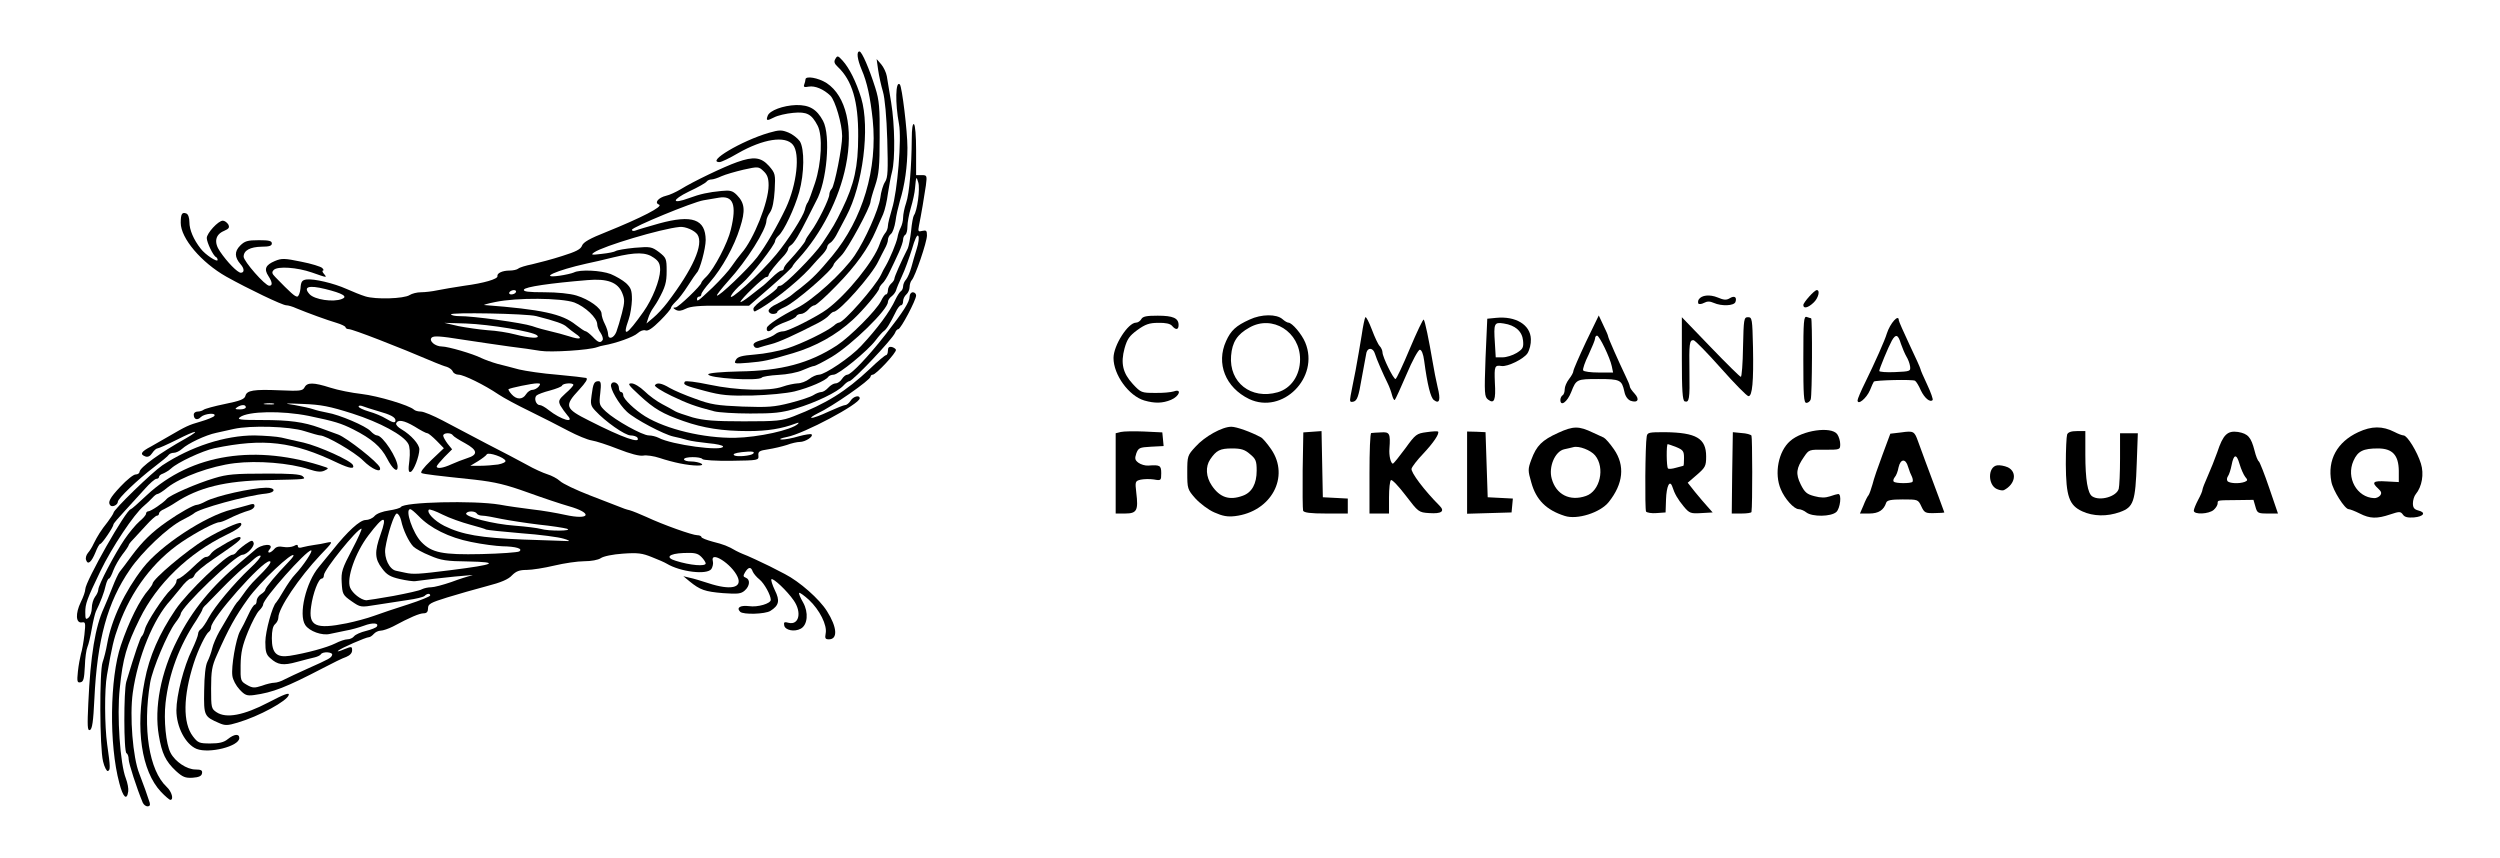 <svg width="510" height="175" viewBox="0 0 510 175" fill="none" xmlns="http://www.w3.org/2000/svg">
<path d="M29.123 163.746C27.884 160.781 26.247 155.692 26.247 154.896C26.247 154.365 26.07 153.79 25.804 153.657C25.229 153.303 25.229 140.956 25.76 139.098C27.53 133.212 28.637 129.937 28.946 129.76C29.123 129.627 29.389 129.008 29.566 128.344C29.92 126.928 33.372 121.662 34.876 120.246C35.496 119.671 35.983 118.962 35.983 118.608C35.983 118.299 36.16 118.033 36.425 118.033C36.646 118.033 37.664 117.281 38.638 116.396C41.204 113.962 41.647 113.608 42.134 113.608C42.399 113.608 42.753 113.342 42.93 113.077C43.107 112.767 43.682 112.28 44.169 111.971C47.577 109.891 48.816 109.315 49.037 109.625C49.303 110.023 48.595 110.599 43.55 114.05C41.558 115.378 39.833 116.838 39.7 117.281C39.567 117.679 39.213 118.033 38.903 118.033C38.593 118.033 37.664 118.874 36.868 119.936C36.027 120.954 35.097 122.104 34.788 122.458C31.292 126.22 28.105 134.053 27.088 141.31C26.424 146.09 27.088 154.498 28.415 157.817C29.256 159.985 30.141 162.463 30.539 163.746C30.672 164.233 30.539 164.499 30.097 164.499C29.743 164.499 29.3 164.145 29.123 163.746Z" fill="black"/>
<path d="M32.841 161.535C28.858 157.287 27.575 148.702 29.522 138.834C30.452 133.922 32.487 129.275 35.806 124.363C38.196 120.823 46.161 113.167 47.445 113.167C47.666 113.167 48.064 112.901 48.241 112.636C48.418 112.326 49.259 111.618 50.056 111.043C51.295 110.202 51.516 110.113 51.737 110.733C52.003 111.397 50.41 113.123 49.48 113.167C48.02 113.211 36.957 123.832 36.868 125.248C36.868 125.469 36.382 126.266 35.762 127.062C34.169 129.186 31.115 136.4 30.629 139.276C29.08 148.658 30.407 157.154 33.992 160.517C35.054 161.491 35.496 163.173 34.744 163.173C34.567 163.173 33.682 162.42 32.841 161.535Z" fill="black"/>
<path d="M24.345 159.765C22.221 151.888 22.398 138.346 24.654 131.664C26.292 126.796 28.504 122.327 30.363 120.247C30.761 119.76 31.115 119.229 31.115 119.096C31.115 118.167 38.063 112.326 41.957 109.936C44.967 108.166 48.816 106.396 49.126 106.705C49.569 107.148 48.684 107.9 46.206 109.095C38.461 112.857 32 119.096 28.504 126.221C25.805 131.708 25.053 134.275 24.433 140.426C23.814 145.958 24.522 155.915 25.672 158.791C26.026 159.72 26.247 160.915 26.159 161.446C25.893 163.393 25.097 162.685 24.345 159.765Z" fill="black"/>
<path d="M35.896 157.286C33.772 155.295 33.02 153.701 32.4 150.029C31.427 144.408 32.799 137.151 36.162 130.557C39.171 124.495 43.242 119.538 49.039 114.715C50.5 113.476 51.783 112.414 51.916 112.281C53.288 110.909 56.12 110.732 54.969 112.104C54.66 112.458 54.66 112.723 54.925 112.723C55.146 112.723 55.589 112.414 55.943 112.015C56.341 111.529 56.916 111.396 57.801 111.573C58.51 111.706 59.439 111.617 59.926 111.396C60.545 111.042 60.767 111.086 60.767 111.44C60.767 111.75 61.12 111.838 61.784 111.617C62.315 111.484 63.377 111.263 64.085 111.174C64.838 111.086 66.033 110.865 66.741 110.688C67.98 110.422 67.935 110.555 65.369 113.21C60.988 117.857 56.784 124.096 56.784 125.999C56.784 126.442 56.474 127.017 56.12 127.327C55.677 127.681 55.456 128.654 55.456 130.203C55.456 133.257 56.43 134.186 59.085 133.788C62.448 133.257 66.696 132.106 68.378 131.265C69.307 130.779 70.414 130.424 70.856 130.424C71.343 130.424 71.962 130.159 72.228 129.805C72.493 129.451 73.6 128.964 74.706 128.699C75.768 128.433 76.742 128.035 76.874 127.814C77.361 127.061 75.99 126.973 74.264 127.637C73.29 127.991 71.608 128.477 70.502 128.654C69.396 128.876 67.98 129.185 67.316 129.318C65.723 129.716 63.112 128.787 62.271 127.504C60.855 125.38 62.404 118.786 65.059 115.644C65.723 114.803 67.006 113.299 67.847 112.237C70.9 108.387 73.423 106.085 74.573 106.085C75.193 106.085 76.034 105.731 76.432 105.245C76.874 104.758 78.069 104.315 79.353 104.138C80.547 103.961 81.654 103.651 81.787 103.43C82.406 102.412 96.567 102.058 101.922 102.943C103.515 103.253 106.48 103.651 108.56 103.917C110.639 104.138 113.649 104.669 115.242 105.023C120.419 106.174 121.039 104.669 115.994 103.253C114.445 102.811 110.728 101.572 107.675 100.465C103.249 98.872 101.081 98.341 96.833 97.854C88.867 97.014 86.699 96.748 86.035 96.527C85.637 96.394 86.3 95.509 87.982 93.872L90.549 91.438L89.088 89.933C88.248 89.092 87.407 88.384 87.185 88.384C86.92 88.384 85.769 87.765 84.575 87.012C82.406 85.729 81.123 85.508 80.813 86.393C80.725 86.658 81.211 87.189 81.919 87.588C83.867 88.738 85.548 90.641 85.548 91.659C85.548 93.075 84.397 96.084 83.778 96.261C83.335 96.438 83.247 95.863 83.512 93.96C83.689 92.411 83.601 91.084 83.291 90.553C82.362 88.782 77.538 86.172 71.874 84.357C67.272 82.897 65.501 82.543 61.873 82.41C57.89 82.233 57.713 82.277 60.103 82.631C61.563 82.897 63.245 83.251 63.864 83.472C64.484 83.693 65.767 84.003 66.741 84.18C69.219 84.579 74.662 86.924 75.591 87.942C76.034 88.428 76.609 88.827 76.919 88.827C78.069 88.827 81.123 93.518 81.123 95.243C81.123 96.527 80.061 95.686 78.954 93.518C77.715 91.128 75.812 89.491 72.051 87.588C69.573 86.349 68.29 85.95 62.979 84.844C57.492 83.738 50.588 83.871 48.951 85.109C48.287 85.596 48.951 85.685 53.465 85.685C59.041 85.685 61.961 86.083 65.236 87.278C66.298 87.676 67.98 88.296 68.998 88.65C70.768 89.314 77.14 94.314 77.494 95.376C77.892 96.571 75.901 95.775 74.042 93.916C72.361 92.234 66.519 88.827 65.28 88.827C65.059 88.827 63.599 88.428 62.094 87.942C59.085 86.968 51.075 86.747 47.712 87.499C46.738 87.721 45.145 88.075 44.127 88.296C41.959 88.738 38.33 90.464 37.135 91.57C36.649 92.013 35.896 92.367 35.498 92.367C35.056 92.367 34.613 92.544 34.436 92.765C34.303 93.031 32.931 94.137 31.427 95.288C28.064 97.854 24.037 101.704 24.037 102.368C24.037 102.988 22.93 103.519 22.532 103.12C21.912 102.501 22.399 101.572 24.568 99.27C25.851 97.899 27.223 96.792 27.665 96.792C28.108 96.792 28.462 96.527 28.462 96.261C28.506 95.376 32.666 92.367 37.888 89.446C41.207 87.543 39.968 87.721 36.073 89.712C34.126 90.685 32.312 91.482 32.091 91.482C31.869 91.482 31.383 91.924 31.029 92.456C30.63 93.075 30.143 93.296 29.657 93.119C28.462 92.677 28.772 92.146 30.807 91.084C31.825 90.508 33.462 89.579 34.436 89.004C37.932 86.968 38.463 86.703 40.941 85.995C42.313 85.596 43.596 85.065 43.729 84.844C44.172 84.136 41.738 84.357 40.985 85.065C40.277 85.818 39.525 85.596 39.525 84.579C39.525 84.225 39.879 83.959 40.322 83.959C40.764 83.959 41.295 83.782 41.517 83.605C41.782 83.384 43.729 82.853 45.898 82.41C48.951 81.791 49.88 81.437 50.057 80.773C50.323 79.622 51.783 79.401 57.049 79.622C61.209 79.799 61.74 79.755 62.138 79.003C62.669 77.985 63.953 77.985 67.404 79.091C68.909 79.578 71.785 80.153 73.777 80.374C77.14 80.773 83.468 82.676 84.442 83.561C84.663 83.782 85.283 83.959 85.858 83.959C86.433 83.959 88.424 84.8 90.283 85.773C92.186 86.791 96.213 88.915 99.266 90.508C102.32 92.057 105.993 94.004 107.453 94.801C108.914 95.642 110.816 96.483 111.657 96.748C112.542 97.014 113.693 97.633 114.224 98.12C114.755 98.651 117.543 99.978 120.419 101.085C123.252 102.191 125.995 103.253 126.482 103.43C126.969 103.651 127.854 103.961 128.473 104.094C129.093 104.271 130.597 104.891 131.881 105.466C135.288 107.059 141.262 109.183 142.236 109.183C142.679 109.183 143.077 109.36 143.077 109.537C143.077 109.758 144.139 110.157 145.422 110.511C147.546 111.042 148.52 111.396 150.157 112.369C150.511 112.546 151.131 112.856 151.485 112.989C152.281 113.254 155.777 114.892 157.016 115.511C157.503 115.777 158.919 116.485 160.114 117.104C163.123 118.653 167.15 122.193 168.699 124.672C170.779 127.946 170.956 130.424 169.097 130.424C168.345 130.424 168.257 130.203 168.434 129.23C168.788 127.548 167.195 124.406 165.026 122.37C164.053 121.485 163.123 120.822 163.035 120.954C162.902 121.043 163.256 121.928 163.831 122.901C164.982 124.937 164.761 127.504 163.345 128.256C162.061 128.964 160.158 128.566 159.981 127.592C159.849 126.929 159.981 126.796 160.911 127.061C162.991 127.548 163.61 124.937 161.929 122.503C160.557 120.512 157.725 117.857 157.37 118.166C157.238 118.299 157.547 119.317 158.079 120.423C159.141 122.547 158.919 123.521 157.149 124.627C156.087 125.291 151.618 125.424 150.998 124.804C150.157 123.964 150.998 123.433 152.812 123.654C154.583 123.919 157.238 123.123 157.238 122.37C157.238 121.397 155.91 119.007 154.937 118.211C154.361 117.768 153.742 117.016 153.565 116.618C153.211 115.6 152.724 115.6 152.016 116.706C151.573 117.458 151.573 117.635 152.149 117.857C153.078 118.211 152.989 119.538 151.927 120.468C151.175 121.131 150.556 121.22 147.502 120.999C143.785 120.689 142.811 120.335 140.687 118.609L139.404 117.547L140.687 117.857C141.395 117.989 143.121 118.52 144.493 118.963C149.051 120.468 151.485 119.937 150.467 117.68C149.272 115.024 144.803 112.192 145.422 114.493C145.555 114.936 145.378 115.688 145.112 116.087C144.183 117.326 138.784 116.662 135.996 114.98C135.642 114.759 134.27 114.139 132.987 113.653C131.04 112.856 130.111 112.723 127.057 112.945C125.066 113.077 123.075 113.476 122.543 113.874C122.012 114.228 120.596 114.493 119.18 114.493C117.853 114.493 115.109 114.892 113.073 115.379C111.038 115.865 108.515 116.264 107.453 116.264C105.949 116.264 105.285 116.529 104.444 117.37C103.736 118.166 102.231 118.83 99.266 119.583C96.965 120.202 93.337 121.22 91.212 121.884C87.805 122.946 87.318 123.211 87.318 124.096C87.318 124.804 87.053 125.114 86.433 125.114C85.592 125.114 83.689 125.911 80.149 127.814C79.264 128.256 78.114 128.654 77.671 128.654C77.184 128.654 76.565 128.964 76.255 129.318C75.945 129.672 75.503 129.982 75.281 129.982C74.662 129.982 69.484 132.239 68.953 132.77C68.732 132.991 69.263 132.858 70.192 132.46C71.741 131.841 71.83 131.841 71.83 132.681C71.83 133.212 71.387 133.699 70.635 134.009C69.927 134.23 67.803 135.292 65.856 136.31C58.377 140.204 55.677 141.266 51.783 141.797C50.367 141.974 49.969 141.842 48.862 140.647C48.154 139.895 47.491 138.656 47.402 137.859C47.137 136.045 48.11 130.38 48.951 128.787C49.349 128.123 50.102 126.619 50.633 125.468C51.164 124.273 51.783 123.344 52.004 123.344C52.181 123.344 52.358 122.99 52.358 122.547C52.358 122.149 52.757 121.53 53.243 121.22C53.73 120.91 54.129 120.512 54.129 120.291C54.129 119.892 56.385 117.193 58.908 114.582C59.439 114.051 59.881 113.476 59.881 113.343C59.881 112.281 52.934 118.83 50.588 122.149C48.022 125.734 46.65 128.168 44.216 133.699C43.242 135.868 43.065 136.93 43.065 140.426C43.065 144.364 43.11 144.585 44.172 145.293C46.163 146.621 49.748 145.913 54.748 143.302C57.978 141.62 59.041 141.222 58.908 141.753C58.687 142.948 52.845 146.134 48.464 147.418C46.428 148.037 45.898 148.037 44.703 147.506C41.649 146.179 41.561 146.046 41.649 140.912C41.694 137.815 41.915 135.779 42.313 134.983C42.667 134.274 43.11 133.08 43.287 132.283C43.464 131.487 44.127 129.938 44.747 128.831C45.411 127.725 46.428 125.955 47.004 124.981C47.579 123.964 48.199 123.034 48.331 122.901C48.508 122.769 49.128 121.972 49.703 121.131C50.279 120.291 51.341 118.963 52.093 118.255C54.704 115.688 55.633 114.493 54.969 114.493C53.42 114.493 43.065 126.22 43.065 127.946C43.065 128.3 42.844 128.743 42.623 128.876C42.003 129.274 40.454 132.416 39.525 135.292C37.357 142.063 37.268 147.462 39.348 150.206C40.366 151.533 40.631 151.666 42.888 151.666C44.703 151.666 45.676 151.445 46.473 150.781C47.8 149.719 48.818 149.63 48.818 150.56C48.818 152.241 42.667 153.79 40.1 152.772C37.843 151.843 35.985 148.303 35.985 144.895C35.985 141.886 37.489 135.956 39.171 132.549C39.835 131.133 40.41 129.672 40.41 129.318C40.41 128.964 40.676 128.522 40.985 128.345C41.251 128.168 42.003 127.106 42.578 125.999C43.862 123.654 47.668 119.096 50.987 115.954C52.358 114.715 53.332 113.52 53.155 113.387C53.022 113.21 52.491 113.476 51.96 113.918C51.473 114.361 50.367 115.334 49.438 116.042C48.553 116.795 46.694 118.565 45.322 119.981C43.95 121.397 42.49 122.901 42.092 123.3C41.649 123.654 41.295 124.141 41.295 124.318C41.295 124.495 40.72 125.468 40.056 126.53C36.56 131.752 34.436 137.505 33.772 143.391C33.374 146.887 33.861 151.799 34.79 153.569C35.719 155.383 38.109 156.976 39.879 156.976C41.03 156.976 41.34 157.153 41.207 157.773C41.118 158.304 40.587 158.569 39.304 158.658C37.799 158.746 37.268 158.525 35.896 157.286ZM55.987 139.275C56.474 139.275 57.403 138.965 58.023 138.611C58.687 138.257 60.811 137.284 62.758 136.399C67.316 134.363 67.537 134.23 67.758 133.611C67.935 132.991 65.811 132.858 65.457 133.478C65.325 133.699 64.749 133.965 64.218 134.097C63.643 134.23 62.05 134.629 60.59 135.027C57.757 135.823 56.651 135.646 55.146 134.274C54.306 133.566 54.129 132.903 54.129 130.956C54.129 128.831 55.589 123.521 56.341 122.901C56.474 122.769 57.182 121.707 57.89 120.468C58.598 119.273 59.616 117.768 60.235 117.149C61.828 115.467 63.953 112.281 63.466 112.281C62.448 112.281 53.686 122.149 53.686 123.3C53.686 123.565 53.332 124.096 52.889 124.539C52.403 124.981 51.385 126.929 50.588 128.876C49.438 131.708 49.128 133.08 49.084 135.691C49.039 138.877 49.084 138.965 50.367 139.718C51.518 140.381 51.916 140.381 53.42 139.895C54.35 139.541 55.5 139.275 55.987 139.275ZM70.723 127.15C72.449 126.796 74.927 126.132 76.255 125.645C77.583 125.158 80.725 124.096 83.247 123.3C85.725 122.503 87.761 121.662 87.761 121.485C87.761 120.999 87.141 121.043 86.61 121.574C86.389 121.795 84.796 122.193 83.114 122.415C81.388 122.68 78.556 123.123 76.786 123.388C73.556 123.919 73.556 123.919 71.697 122.636C69.927 121.397 69.838 121.176 69.706 118.83C69.573 116.618 69.794 115.998 71.83 112.104C73.069 109.758 73.91 107.856 73.733 107.856C72.847 107.856 66.077 116.264 66.077 117.326C66.077 117.724 65.9 118.034 65.634 118.034C64.971 118.034 63.82 121.043 63.466 123.742C62.891 127.725 64.351 128.433 70.723 127.15ZM80.238 121.574C83.026 121.043 85.681 120.468 86.079 120.202C86.522 119.981 87.362 119.804 87.938 119.804C88.557 119.804 90.372 119.317 92.053 118.742C93.691 118.122 95.549 117.547 96.169 117.414C97.983 117.06 89 117.945 84.663 118.565C84.309 118.609 82.893 118.432 81.565 118.122C79.618 117.68 78.866 117.237 77.937 115.954C76.432 114.007 76.388 112.546 77.627 109.05C79.087 104.979 78.335 105.023 75.149 109.227C72.493 112.723 70.635 117.989 71.431 119.892C71.918 121.043 73.6 122.37 74.706 122.459C74.972 122.459 77.45 122.061 80.238 121.574ZM91.965 116.308C101.081 115.157 102.054 114.67 95.505 114.538C91.124 114.493 89.929 114.316 87.716 113.343C86.256 112.768 84.751 111.927 84.309 111.484C83.38 110.511 82.229 108.121 81.831 106.174C81.654 105.422 81.256 104.758 80.946 104.758C80.415 104.758 79.043 109.006 78.6 111.883C78.335 113.874 79.441 116.175 80.813 116.441C81.344 116.573 82.185 116.75 82.672 116.839C84.309 117.193 85.283 117.149 91.965 116.308ZM143.962 114.936C143.962 114.715 143.564 114.095 143.077 113.608C142.325 112.856 141.705 112.723 139.448 112.812C136.395 112.945 135.642 113.741 137.855 114.405C140.776 115.334 143.962 115.6 143.962 114.936ZM105.904 112.502C106.789 111.927 105.241 111.484 102.497 111.44C101.258 111.396 98.381 111.042 96.08 110.555C91.611 109.67 87.716 107.723 85.371 105.245C84.619 104.492 83.911 103.873 83.689 103.873C82.539 103.873 84.221 108.785 85.946 110.555C88.07 112.768 90.283 113.21 98.204 113.033C102.143 112.945 105.595 112.679 105.904 112.502ZM114.976 109.891C114.003 109.581 110.108 109.05 106.347 108.785C102.585 108.475 99.355 108.121 99.178 108.033C99.001 107.9 97.496 107.457 95.859 107.015C94.222 106.572 91.699 105.687 90.283 104.979C88.911 104.271 87.628 103.829 87.495 103.961C86.964 104.537 88.557 106.218 90.637 107.28C94.31 109.095 98.027 109.714 106.789 110.068C111.303 110.201 115.375 110.378 115.861 110.378C116.348 110.422 115.95 110.157 114.976 109.891ZM115.64 107.856C115.02 107.679 112.454 107.28 109.887 107.015C107.32 106.705 103.913 106.174 102.32 105.864C100.683 105.51 98.957 105.2 98.47 105.2C97.939 105.2 97.408 105.023 97.275 104.758C96.921 104.227 95.416 104.183 95.107 104.714C94.664 105.377 100.594 106.926 105.019 107.236C107.32 107.413 109.71 107.723 110.33 107.9C111.923 108.387 117.1 108.342 115.64 107.856ZM92.097 94.712C92.983 94.314 94.443 93.739 95.284 93.473C97.585 92.765 97.452 91.836 94.885 90.42C93.646 89.756 92.54 89.048 92.407 88.827C92.053 88.207 90.416 88.251 90.416 88.871C90.416 89.137 90.814 89.845 91.301 90.508L92.23 91.659L90.637 93.252C89.796 94.137 89.088 94.978 89.088 95.155C89.088 95.686 90.372 95.509 92.097 94.712ZM101.612 94.757C102.541 94.58 103.205 94.27 103.116 94.004C102.895 93.296 99.665 92.19 99.311 92.677C99.178 92.942 98.337 93.562 97.496 94.093L95.948 95.022H97.939C99.045 95.022 100.683 94.889 101.612 94.757ZM80.68 85.773C80.68 85.109 79.662 84.579 77.14 83.871C75.812 83.472 74.352 83.03 73.954 82.853C73.511 82.676 73.157 82.72 73.157 82.941C73.157 83.162 74.087 83.605 75.281 83.959C76.432 84.269 77.981 84.933 78.689 85.375C80.149 86.26 80.68 86.349 80.68 85.773ZM50.146 83.074C50.146 82.499 49.261 82.499 48.376 83.074C47.845 83.428 47.977 83.516 48.951 83.516C49.615 83.516 50.146 83.339 50.146 83.074ZM55.81 82.322C55.368 82.233 54.571 82.233 54.04 82.322C53.465 82.41 53.819 82.499 54.792 82.499C55.766 82.543 56.208 82.454 55.81 82.322Z" fill="black"/>
<path d="M21.027 155.34C20.319 152.552 20.274 136.842 20.938 135.072C21.204 134.32 21.646 132.638 21.867 131.31C22.753 126.354 25.408 120.734 29.125 115.91C32.621 111.352 41.87 105.245 47.357 103.918C48.286 103.697 49.703 103.298 50.499 103.077C51.605 102.723 51.915 102.723 51.915 103.21C51.915 103.564 51.473 103.918 50.942 104.095C49.703 104.449 48.154 105.068 46.472 105.909C45.764 106.263 45.012 106.529 44.791 106.529C43.905 106.529 40.055 108.564 37.09 110.556C31.338 114.45 26.824 120.38 24.213 127.593C23.195 130.381 22.841 131.886 21.823 137.727C21.292 140.692 21.337 148.082 21.867 151.888C22.531 156.535 22.531 157.11 22 157.287C21.779 157.375 21.292 156.49 21.027 155.34Z" fill="black"/>
<path d="M18.016 143.437C18.459 133.657 19.432 127.86 21.203 124.01C21.512 123.302 22.309 121.443 22.884 119.938C23.459 118.434 24.167 116.929 24.433 116.619C24.698 116.31 25.805 114.849 26.867 113.389C29.035 110.468 31.027 108.521 34.08 106.397C36.602 104.627 39.523 102.99 40.143 102.99C40.408 102.99 41.249 102.68 41.957 102.282C43.993 101.175 51.339 99.538 54.259 99.494C56.295 99.449 56.339 100.467 54.304 100.688C50.454 101.042 40.408 103.786 39.523 104.76C39.39 104.892 38.328 105.512 37.178 106.087C34.213 107.592 28.947 112.592 26.513 116.177C21.91 122.859 19.831 130.471 19.255 142.552C19.034 147.198 18.813 148.791 18.326 148.924C17.839 149.101 17.795 148.127 18.016 143.437Z" fill="black"/>
<path d="M15.893 136.975C16.026 135.692 16.335 134.099 16.512 133.391C16.734 132.727 17.043 131.001 17.22 129.496C17.486 127.018 17.442 126.841 16.689 126.974C15.45 127.151 15.362 125.16 16.468 122.858C16.999 121.796 17.397 120.646 17.397 120.203C17.397 118.654 25.761 103.874 26.691 103.874C26.823 103.874 28.284 102.591 29.965 100.998C39.037 92.545 52.313 90.51 66.518 95.333C67.049 95.51 66.961 95.643 66.208 95.997C65.5 96.351 64.659 96.263 63.022 95.731C59.084 94.448 52.534 93.917 47.843 94.492C43.064 95.068 36.869 97.325 34.169 99.449C33.284 100.201 32.355 100.776 32.134 100.776C31.912 100.776 31.47 101.13 31.072 101.573C30.718 101.971 29.921 102.723 29.346 103.21C27.354 104.848 22.796 111.707 20.495 116.486C17.707 122.283 17.397 123.168 17.397 124.894C17.397 126.31 17.486 126.487 18.061 126C18.415 125.691 18.725 124.806 18.725 124.053C18.725 123.257 19.035 122.239 19.389 121.752C19.743 121.31 20.052 120.646 20.052 120.292C20.052 119.362 23.416 112.946 25.407 110.025C26.336 108.653 27.708 107.016 28.416 106.396C29.169 105.777 29.788 105.069 29.788 104.803C29.788 104.538 30.009 104.316 30.231 104.316C30.762 104.316 33.328 102.591 33.992 101.794C34.656 100.998 40.143 98.608 43.728 97.546C46.294 96.749 48.02 96.617 53.995 96.617C59.128 96.572 61.34 96.749 61.739 97.147C62.403 97.811 62.757 97.767 54.57 97.944C45.941 98.077 40.497 99.449 35.762 102.546C35.054 103.033 33.992 103.608 33.461 103.874C32.886 104.095 32.443 104.493 32.443 104.759C32.443 104.98 32.266 105.202 32.001 105.202C31.779 105.202 30.718 106.131 29.7 107.281C28.638 108.432 27.443 109.715 27.044 110.158C26.602 110.6 26.248 111.087 26.248 111.22C26.248 111.353 25.673 112.238 24.965 113.123C24.301 114.008 23.46 115.468 23.106 116.398C22.796 117.283 22.398 118.035 22.221 118.035C22.044 118.035 21.734 118.699 21.557 119.451C21.292 120.779 20.451 122.947 19.566 124.717C19.389 125.115 18.991 126.708 18.725 128.257C18.459 129.806 18.061 131.488 17.84 131.975C17.619 132.461 17.353 134.231 17.309 135.957C17.176 138.48 17.043 139.055 16.424 139.188C15.76 139.32 15.671 139.055 15.893 136.975Z" fill="black"/>
<path d="M17.575 114.274C17.398 113.875 17.575 113.256 17.929 112.813C18.283 112.415 18.814 111.574 19.08 110.955C19.921 109.273 20.584 108.211 21.956 106.485C22.62 105.6 23.151 104.759 23.151 104.626C23.151 103.963 31.028 96.351 33.108 94.935C38.949 91.085 45.897 88.828 51.916 88.828C53.995 88.872 56.474 89.049 57.447 89.271C58.421 89.492 60.456 89.979 61.917 90.288C65.103 91.041 71.697 94.006 72.006 94.891C72.36 95.732 71.387 95.599 68.909 94.448C59.704 90.023 53.774 89.359 43.729 91.439C41.295 91.97 36.25 94.316 34.922 95.555C34.436 95.997 33.683 96.44 33.241 96.617C32.798 96.749 32.444 97.059 32.444 97.28C32.444 97.502 32.179 97.679 31.913 97.679C31.604 97.679 30.541 98.608 29.568 99.714C28.594 100.776 26.736 102.812 25.497 104.184C24.213 105.556 23.151 106.795 23.151 106.972C23.151 107.503 20.806 110.955 20.452 110.955C20.275 110.955 19.832 111.751 19.478 112.68C18.637 114.716 17.929 115.291 17.575 114.274Z" fill="black"/>
<path d="M247.733 104.537C246.494 104.005 244.768 102.678 243.839 101.66C242.245 99.846 242.201 99.669 242.201 96.35C242.201 93.031 242.245 92.898 243.883 91.128C245.741 89.048 249.326 87.057 251.185 87.057C252.247 87.057 255.212 88.119 257.247 89.225C257.601 89.402 258.53 90.508 259.327 91.659C263.177 97.279 259.327 104.404 251.937 105.289C250.432 105.466 249.414 105.289 247.733 104.537ZM253.53 101.129C255.389 100.465 256.362 98.695 256.362 95.996C256.362 94.049 256.185 93.606 254.99 92.632C253.928 91.703 253.176 91.482 251.317 91.482C248.883 91.482 248.131 91.88 246.892 93.695C245.874 95.199 246.007 97.279 247.202 99.049C248.839 101.483 250.786 102.147 253.53 101.129Z" fill="black"/>
<path d="M319.201 105.245C315.44 104.05 313.36 101.97 312.387 98.43C311.678 95.996 311.678 95.686 312.387 93.784C313.449 90.907 314.555 89.801 317.874 88.296C320.972 86.88 322.078 86.88 324.954 88.252C325.795 88.65 326.813 89.093 327.167 89.27C327.521 89.447 328.45 90.509 329.247 91.659C331.548 94.978 331.15 98.696 328.185 102.413C326.459 104.581 321.724 106.086 319.201 105.245ZM323.538 101.174C326.415 100.2 327.477 95.421 325.397 92.898C324.512 91.836 322.122 90.907 320.972 91.217C320.618 91.305 319.732 91.527 319.069 91.659C317.21 92.102 315.882 95.244 316.546 97.633C317.431 100.908 320.264 102.324 323.538 101.174Z" fill="black"/>
<path d="M481.39 104.758C480.416 104.271 479.398 103.873 479.133 103.873C478.336 103.873 475.902 100.023 475.593 98.253C474.752 93.828 476.787 90.155 481.08 88.163C483.824 86.88 486.036 86.88 488.47 88.119C489.222 88.517 490.063 88.827 490.329 88.827C491.081 88.827 493.117 92.146 493.869 94.58C494.533 96.704 494.09 99.271 492.807 100.82C492.497 101.174 492.232 102.059 492.232 102.678C492.232 103.563 492.497 103.917 493.338 104.139C494.975 104.537 494.444 105.378 492.453 105.555C491.214 105.643 490.55 105.511 490.196 104.98C489.709 104.316 489.488 104.316 487.629 104.935C484.886 105.865 483.47 105.82 481.39 104.758ZM485.549 101.085C485.903 100.598 485.815 100.289 485.151 99.669C483.735 98.386 484.089 98.032 486.833 98.209L489.355 98.342V96.04C489.311 92.854 488.072 91.482 485.107 91.482C482.098 91.482 480.991 92.013 480.106 94.005C478.558 97.457 480.814 101.484 484.31 101.616C484.709 101.661 485.284 101.395 485.549 101.085Z" fill="black"/>
<path d="M368.499 104.537C368.057 104.183 367.348 103.873 366.95 103.873C365.977 103.873 364.074 101.749 363.277 99.802C361.905 96.616 362.79 92.058 365.18 89.978C367.658 87.765 373.544 86.924 374.783 88.561C375.137 89.048 375.402 89.978 375.402 90.597C375.402 91.748 375.358 91.748 372.216 91.748C369.074 91.704 369.03 91.704 368.012 93.208C366.419 95.509 366.286 96.66 367.348 98.828C368.145 100.421 368.588 100.82 370.136 101.218C371.42 101.572 372.349 101.572 373.278 101.262C374.031 100.997 374.827 100.775 375.004 100.775C375.757 100.775 375.402 103.74 374.606 104.448C373.544 105.422 369.694 105.466 368.499 104.537Z" fill="black"/>
<path d="M424.789 104.317C422.09 103.078 421.47 101.263 421.426 94.714C421.426 91.749 421.559 89.05 421.691 88.651C421.868 88.165 422.532 87.943 423.683 87.943H425.409V92.723C425.409 97.856 425.895 100.688 426.825 101.263C428.373 102.281 431.781 101.308 432.223 99.715C432.356 99.228 432.489 96.44 432.489 93.608V88.386H434.303H436.118L435.896 94.493C435.631 102.37 435.233 103.476 432.489 104.45C429.834 105.423 427.002 105.335 424.789 104.317Z" fill="black"/>
<path d="M227.598 96.571V88.384L228.66 88.119C229.235 87.986 231.359 87.942 233.395 88.03L237.112 88.207L237.245 89.579L237.378 90.995L234.811 91.128C232.465 91.261 232.244 91.349 231.802 92.5C231.448 93.562 231.536 93.872 232.244 94.403C232.731 94.757 233.616 95.022 234.236 94.978C236.625 94.801 236.891 94.934 236.891 96.527C236.891 98.032 236.847 98.076 235.386 97.81C234.545 97.677 233.306 97.722 232.687 97.855C231.58 98.12 231.536 98.253 231.802 100.51C232.244 104.094 231.934 104.758 229.545 104.758H227.598V96.571Z" fill="black"/>
<path d="M265.832 104.184C265.744 103.874 265.7 100.157 265.744 95.909L265.877 88.209L267.735 88.076L269.594 87.943L269.727 94.714L269.859 101.44L272.426 101.573L274.949 101.706V103.211V104.759H270.523C267.293 104.759 266.009 104.582 265.832 104.184Z" fill="black"/>
<path d="M279.375 96.571C279.375 92.058 279.508 88.385 279.729 88.34C279.906 88.296 280.791 88.252 281.72 88.208C283.491 88.075 283.668 88.429 283.446 91.482C283.314 92.898 283.712 94.58 284.154 94.58C284.331 94.536 285.438 93.164 286.677 91.482C288.757 88.606 288.978 88.429 291.014 88.163C292.208 87.986 293.226 87.942 293.359 88.031C293.713 88.429 292.43 90.332 290.305 92.589C289.155 93.784 288.093 95.155 287.96 95.598C287.739 96.306 290.571 100.067 293.669 103.165C294.819 104.316 294.067 104.847 291.545 104.67C289.42 104.537 289.332 104.448 286.765 101.085C285.349 99.227 283.977 97.766 283.756 97.943C283.535 98.076 283.358 99.669 283.358 101.483V104.758H281.366H279.375V96.571Z" fill="black"/>
<path d="M299.287 96.395V88.031L301.19 88.076L303.049 88.164L303.27 94.802L303.491 101.44L306.058 101.573L308.624 101.705L308.492 103.121L308.359 104.538L303.845 104.67L299.287 104.803V96.395Z" fill="black"/>
<path d="M335.796 104.361C335.53 103.874 335.619 90.686 335.929 89.049C336.061 88.208 336.371 88.164 339.69 88.164C346.018 88.253 348.054 89.403 348.054 93.12C348.054 95.067 347.877 95.377 346.195 96.838L344.292 98.475L345.797 100.378C346.638 101.396 347.788 102.768 348.364 103.387L349.382 104.538L347.08 104.67C344.912 104.803 344.646 104.715 343.496 103.343C342.257 101.838 341.637 100.776 341.15 99.272C340.619 97.767 339.956 99.183 339.867 101.927L339.779 104.538L337.92 104.67C336.946 104.759 335.973 104.582 335.796 104.361ZM343.407 95.023C343.496 95.023 343.54 94.315 343.54 93.43C343.54 92.058 343.363 91.793 341.991 91.218C341.15 90.908 340.354 90.598 340.221 90.598C339.911 90.598 339.956 95.245 340.265 95.554C340.398 95.731 341.15 95.643 341.903 95.421C342.699 95.2 343.363 95.023 343.407 95.023Z" fill="black"/>
<path d="M353.366 96.484L353.499 88.164L355.269 88.341C356.242 88.385 357.172 88.651 357.304 88.872C357.481 89.226 357.526 103.033 357.304 104.449C357.26 104.626 356.375 104.759 355.269 104.759H353.277L353.366 96.484Z" fill="black"/>
<path d="M380.138 103.122C380.492 102.193 380.979 101.219 381.2 100.998C381.377 100.732 381.731 99.715 381.996 98.785C382.218 97.812 383.147 95.112 384.032 92.767L385.625 88.474L387.882 88.209C390.36 87.855 390.537 87.988 391.245 89.935C391.732 91.262 393.325 95.643 395.493 101.396C396.113 103.078 396.644 104.494 396.644 104.538C396.644 104.582 395.759 104.671 394.653 104.671C392.794 104.715 392.573 104.627 391.953 103.299C391.289 101.883 391.245 101.883 388.148 101.883C385.714 101.883 384.961 102.06 384.784 102.547C384.298 104.051 383.235 104.759 381.333 104.759H379.43L380.138 103.122ZM390.139 98.299C390.272 98.166 390.227 97.679 390.05 97.281C389.829 96.882 389.475 95.997 389.254 95.245C388.767 93.475 387.705 93.564 387.307 95.334C387.174 96.13 386.82 97.059 386.51 97.369C386.245 97.723 386.156 98.121 386.333 98.254C386.687 98.653 389.785 98.653 390.139 98.299Z" fill="black"/>
<path d="M447.535 104.183C447.535 103.874 447.933 102.9 448.42 101.971C448.907 101.086 449.305 100.156 449.305 99.891C449.305 99.67 449.792 98.43 450.367 97.147C450.943 95.864 451.828 93.651 452.314 92.279C453.509 88.651 454.394 87.81 456.563 88.12C458.598 88.474 459.218 89.182 459.926 91.925C460.191 93.032 460.59 94.005 460.811 94.138C460.988 94.271 461.962 96.705 462.935 99.581L464.705 104.759H462.625C460.634 104.759 460.457 104.67 460.103 103.343L459.705 101.971L456.474 102.015C452.27 102.059 452.403 102.015 452.403 102.679C452.403 103.033 452.049 103.608 451.606 104.006C450.633 104.891 447.535 105.024 447.535 104.183ZM457.935 98.298C458.554 98.032 458.554 97.9 458.023 97.28C457.713 96.882 457.182 95.731 456.873 94.669C456.253 92.501 455.678 92.589 455.235 94.934C455.058 95.82 454.748 96.793 454.527 97.103C454.306 97.413 454.217 97.855 454.394 98.121C454.704 98.608 456.784 98.74 457.935 98.298Z" fill="black"/>
<path d="M407.353 99.758C405.495 98.918 405.495 95.245 407.398 94.935C407.929 94.846 408.902 95.023 409.61 95.333C411.557 96.307 411.115 98.785 408.814 99.98C408.592 100.112 407.929 100.024 407.353 99.758Z" fill="black"/>
<path d="M138.695 94.536C137.589 94.315 135.73 93.828 134.579 93.43C133.385 93.031 131.88 92.81 131.216 92.943C130.464 93.076 128.605 92.589 126.127 91.615C124.003 90.775 121.569 89.978 120.684 89.845C119.843 89.712 117.719 88.827 115.949 87.898C114.179 86.969 110.683 85.154 108.116 83.915C105.55 82.676 102.673 81.127 101.7 80.464C98.823 78.516 94.575 76.437 93.557 76.437C93.026 76.437 92.495 76.127 92.362 75.773C92.23 75.419 91.654 75.02 91.167 74.844C90.636 74.711 89.619 74.312 88.866 74.003C80.989 70.639 71.917 67.144 71.165 67.144C70.811 67.144 70.501 66.966 70.501 66.789C70.501 66.568 69.66 66.17 68.643 65.86C66.696 65.285 62.934 63.913 60.456 62.895C59.704 62.541 58.774 62.276 58.376 62.276C57.624 62.276 50.676 58.957 46.162 56.434C41.073 53.558 36.869 48.602 36.869 45.46C36.869 43.645 37.135 43.203 38.02 43.557C38.374 43.689 38.639 44.398 38.639 45.327C38.639 46.876 39.48 48.867 40.94 50.726C41.87 51.965 44.392 53.602 44.392 53.027C44.392 52.806 44.259 52.54 44.082 52.452C43.507 52.23 42.179 49.442 42.179 48.557C42.179 47.584 44.525 45.017 45.454 45.017C45.808 45.017 46.295 45.371 46.56 45.769C46.87 46.389 46.737 46.654 45.72 47.097C43.905 47.849 43.596 49.442 44.879 51.301C46.339 53.469 48.463 55.638 49.127 55.638C49.88 55.638 49.88 54.797 49.083 53.912C47.844 52.496 47.8 51.301 48.994 50.106C49.924 49.177 50.499 49 52.8 49C54.88 49 55.455 49.133 55.455 49.664C55.455 50.15 54.924 50.327 53.376 50.327C51.03 50.372 49.703 51.08 49.703 52.363C49.703 53.292 54.084 58.293 54.924 58.293C55.632 58.293 55.588 57.585 54.747 56.301C53.818 54.885 54.172 54.045 56.075 53.248C57.447 52.673 58.022 52.673 61.429 53.381C63.509 53.779 65.457 54.399 65.722 54.664C66.032 54.974 66.076 55.195 65.899 55.195C65.678 55.195 65.766 55.505 66.076 55.859C66.784 56.7 66.784 56.7 63.642 55.593C60.589 54.531 56.65 54.266 55.854 55.062C55.411 55.505 55.455 55.815 56.163 56.523C59.305 59.753 60.146 60.505 60.633 60.505C60.898 60.505 61.208 59.753 61.297 58.868C61.385 57.452 61.606 57.142 62.536 57.01C64.04 56.833 68.067 57.762 70.723 58.957C71.917 59.488 73.643 60.196 74.528 60.461C76.608 61.125 82.405 60.948 83.556 60.196C84.043 59.886 85.061 59.62 85.901 59.62C86.698 59.62 88.203 59.444 89.22 59.222C90.238 59.001 92.716 58.603 94.708 58.293C98.735 57.762 101.567 56.921 101.478 56.346C101.346 55.726 102.496 55.195 103.956 55.195C104.665 55.195 105.461 55.018 105.727 54.797C105.948 54.576 107.231 54.177 108.559 53.912C109.886 53.602 112.63 52.894 114.666 52.23C117.498 51.345 118.471 50.858 118.737 50.106C119.002 49.398 120.33 48.646 123.693 47.318C130.818 44.442 135.376 42.096 134.447 41.742C133.429 41.388 134.27 40.326 135.907 39.928C136.571 39.795 137.898 39.176 138.872 38.6C141.35 37.051 147.723 33.998 150.378 33.069C153.741 31.874 155.246 32.051 156.883 33.865C158.166 35.37 158.211 35.547 158.033 38.822C157.901 40.99 157.591 42.583 157.104 43.291C156.706 43.867 156.352 44.619 156.352 45.017C156.308 46.876 152.369 53.16 148.563 57.319C147.192 58.868 146.129 60.196 146.262 60.284C146.572 60.638 152.546 54.93 154.449 52.496C156.263 50.106 158.565 46.123 160.335 42.406C162.547 37.627 163.255 31.343 161.751 29.529C160.202 27.626 155.688 28.334 150.555 31.254C148.829 32.272 147.147 33.069 146.793 33.069C143.961 33.069 151.263 28.732 156.839 27.095C159.007 26.475 159.45 26.475 160.866 27.05C161.706 27.404 162.724 28.201 163.167 28.82C164.14 30.369 164.096 35.37 163.034 39.176C162.105 42.495 159.892 47.185 158.83 48.071C158.432 48.425 158.122 48.911 158.122 49.177C158.122 49.929 153.254 56.213 151.351 57.85C150.422 58.647 149.448 59.709 149.183 60.24C148.165 62.099 155.157 55.815 158.343 51.92C160.777 49 163.831 44.176 164.185 42.804C164.317 42.185 164.583 41.477 164.804 41.255C164.981 40.99 165.645 39.22 166.265 37.317C167.592 33.29 167.858 27.67 166.796 25.634C165.556 23.245 164.583 22.758 161.795 23.023C160.379 23.156 158.653 23.554 157.901 23.953C156.44 24.705 156.219 24.661 156.617 23.599C157.016 22.537 159.759 21.519 162.415 21.43C165.114 21.386 166.619 22.271 167.902 24.661C169.495 27.626 168.698 37.14 166.486 41.034C166.309 41.388 165.556 42.893 164.804 44.353C163.034 47.894 162.016 49.575 161.352 50.018C161.043 50.195 160.777 50.549 160.777 50.77C160.777 51.035 160.423 51.566 160.025 52.053C158.299 53.868 156.794 55.77 156.794 56.124C156.794 56.346 156.573 56.523 156.308 56.523C155.777 56.523 151.042 61.081 151.042 61.612C151.042 61.745 151.882 61.258 152.944 60.417C153.962 59.62 155.069 58.78 155.378 58.514C155.732 58.293 156.662 57.408 157.458 56.656C158.255 55.859 159.14 55.195 159.405 55.195C159.671 55.195 159.892 55.018 159.892 54.753C159.892 54.531 160.335 53.868 160.91 53.292C162.592 51.478 164.317 49.354 164.317 49.044C164.317 48.867 164.848 48.026 165.468 47.185C166.796 45.415 169.185 40.592 169.185 39.662C169.185 39.308 169.406 38.777 169.672 38.512C170.247 37.937 171.84 29.927 171.796 27.758C171.796 25.325 170.38 20.501 169.406 19.527C168.035 18.2 166.265 17.448 164.981 17.669C164.096 17.846 163.875 17.757 164.052 17.27C164.185 16.916 164.317 16.43 164.317 16.208C164.317 15.412 166.928 15.854 168.654 16.961C172.593 19.572 174.142 26.077 172.548 33.821C171.221 40.503 167.548 47.672 162.901 52.761C162.193 53.514 161.662 54.222 161.662 54.354C161.662 54.531 159.671 56.39 157.237 58.514L152.812 62.364H146.97C142.678 62.32 140.819 62.497 139.89 62.984C139.005 63.426 138.429 63.515 137.854 63.205C137.235 62.807 137.235 62.762 137.81 62.718C138.385 62.718 143.076 58.204 143.076 57.673C143.076 57.541 143.519 56.965 144.094 56.434C145.731 54.797 148.475 49.531 149.094 46.831C150.333 41.742 149.581 39.839 146.661 40.326C145.775 40.459 144.359 40.724 143.519 40.857C141.35 41.211 128.915 46.345 128.915 46.876C128.915 47.141 129.269 47.185 129.712 47.008C130.11 46.831 132.278 46.212 134.447 45.592C141.217 43.734 143.917 44.707 143.961 48.956C143.961 50.681 142.766 55.107 142.147 55.638C142.014 55.77 141.173 56.965 140.332 58.293C139.492 59.62 138.341 61.125 137.81 61.568C137.323 62.054 136.881 62.585 136.881 62.807C136.881 63.028 135.863 64.223 134.668 65.418C133.119 66.966 132.19 67.586 131.703 67.409C131.305 67.232 130.597 67.498 130.066 67.984C129.269 68.737 125.685 70.02 123.162 70.462C122.808 70.507 122.189 70.684 121.835 70.817C120.153 71.436 112.32 71.923 110.196 71.569C108.913 71.347 106.125 70.949 103.912 70.684C101.744 70.374 97.363 69.754 94.265 69.268C89.84 68.56 88.468 68.471 88.07 68.869C87.406 69.533 88.778 70.684 90.15 70.684C91.389 70.684 96.522 72.188 98.159 73.029C98.912 73.383 100.372 73.914 101.478 74.224C102.585 74.489 104.576 75.02 105.904 75.374C107.231 75.684 110.727 76.215 113.648 76.437C116.569 76.702 119.224 77.012 119.578 77.1C119.976 77.277 119.533 77.985 118.117 79.534C115.064 82.809 115.241 83.34 120.197 85.818C127.056 89.314 130.862 90.642 130.021 89.27C129.889 89.049 129.225 88.827 128.65 88.827C127.499 88.827 123.472 85.995 121.436 83.782C120.507 82.809 120.419 82.367 120.684 80.641C120.994 78.207 121.215 77.764 122.1 77.764C122.587 77.764 122.675 78.251 122.454 80.198C122.189 82.499 122.233 82.676 123.605 83.96C125.508 85.73 131.039 88.827 132.367 88.827C132.942 88.827 133.827 89.049 134.358 89.314C136.969 90.73 147.501 92.146 147.501 91.084C147.501 90.863 146.174 90.553 144.536 90.421C142.855 90.243 140.952 89.978 140.2 89.757C139.492 89.535 138.208 89.226 137.367 89.049C135.465 88.65 129.49 85.508 127.897 84.004C126.26 82.499 124.357 79.18 124.667 78.428C124.977 77.543 126.26 78.118 126.26 79.136C126.26 79.579 126.481 79.977 126.702 79.977C126.968 79.977 127.145 80.287 127.145 80.641C127.145 81.393 129.535 83.65 131.615 84.933C135.951 87.588 143.563 89.403 149.935 89.314C154.67 89.226 161.485 87.721 162.769 86.482C163.078 86.172 162.901 86.172 162.326 86.394C159.494 87.456 156.529 87.942 152.635 87.942C147.369 87.942 143.474 87.323 139.447 85.907C135.155 84.402 133.473 83.428 130.464 80.641C128.207 78.561 127.942 78.207 128.827 78.207C129.402 78.207 130.552 78.915 131.482 79.8C132.367 80.685 134.004 81.88 135.111 82.455C136.217 83.03 137.412 83.694 137.766 83.915C138.12 84.137 139.713 84.668 141.306 85.154C143.607 85.774 145.731 85.951 151.705 85.951C158.52 85.951 159.494 85.862 161.883 84.933C168.61 82.322 172.504 79.888 177.461 75.242C179.054 73.693 180.558 72.454 180.735 72.454C180.956 72.454 181.133 72.055 181.133 71.525C181.133 70.905 181.355 70.684 181.886 70.772C182.284 70.861 182.682 71.126 182.771 71.347C182.948 71.879 178.7 76.437 178.036 76.437C177.815 76.437 177.593 76.614 177.593 76.835C177.593 77.499 169.805 82.942 166.751 84.358C165.778 84.845 165.247 85.243 165.556 85.243C165.911 85.287 167.459 84.712 169.052 83.96C170.601 83.251 172.15 82.632 172.416 82.632C172.725 82.632 173.212 82.234 173.522 81.747C174.053 80.862 175.381 80.508 175.381 81.26C175.381 82.411 164.008 88.473 160.556 89.137C159.228 89.403 158.786 89.624 159.494 89.668C160.113 89.668 161.662 89.403 162.946 89.004C164.229 88.65 165.424 88.473 165.556 88.606C165.999 89.049 164.273 90.155 163.167 90.155C162.636 90.155 161.441 90.421 160.512 90.775C159.538 91.084 157.856 91.483 156.706 91.66C154.892 91.925 154.626 92.102 154.715 92.943C154.803 93.916 154.67 93.916 149.183 94.005C146.085 94.049 143.43 93.872 143.297 93.651C142.943 93.12 139.536 93.12 139.536 93.695C139.536 93.961 140.2 94.138 140.996 94.138C141.748 94.138 142.722 94.359 143.076 94.58C143.917 95.111 141.527 95.111 138.695 94.536ZM153.652 92.545C154.095 92.102 153.343 92.014 151.351 92.235C149.891 92.412 149.404 92.633 149.802 92.899C150.333 93.253 153.21 92.987 153.652 92.545ZM115.772 84.756C115.285 84.181 114.621 83.251 114.312 82.721C113.869 81.791 113.958 81.526 115.374 80.242C116.259 79.49 116.967 78.694 116.967 78.516C116.967 78.03 114.843 78.162 114.666 78.649C114.621 78.871 113.471 79.313 112.188 79.667C110.948 79.977 109.665 80.464 109.444 80.685C108.869 81.26 109.355 82.632 110.108 82.632C110.417 82.632 111.214 83.075 111.922 83.65C114.444 85.641 117.365 86.482 115.772 84.756ZM107.32 80.419C107.629 79.933 108.205 79.534 108.603 79.534C109.001 79.534 109.577 79.225 109.886 78.871C110.329 78.295 110.285 78.207 109.532 78.207C108.603 78.207 104.045 79.136 103.735 79.401C103.647 79.446 103.912 79.933 104.355 80.419C105.373 81.57 106.612 81.57 107.32 80.419ZM122.941 69.356C123.074 69.135 122.897 68.471 122.543 67.94C122.144 67.409 121.835 66.612 121.835 66.17C121.835 64.842 119.356 62.541 117.144 61.7C114.489 60.771 105.417 60.682 101.036 61.612C99.443 61.922 98.469 62.231 98.823 62.231C110.506 63.117 114.71 64.046 117.454 66.258C118.383 66.966 119.268 67.586 119.489 67.586C119.666 67.586 120.33 68.117 120.905 68.692C122.012 69.887 122.498 70.064 122.941 69.356ZM117.409 68.073C116.834 67.674 116.038 67.055 115.639 66.701C115.02 66.081 113.382 65.506 109.4 64.488C107.408 63.957 91.743 63.692 92.008 64.134C92.141 64.356 92.893 64.488 93.646 64.488C96.389 64.444 106.612 65.86 108.559 66.524C109.665 66.922 111.347 67.365 112.32 67.586C113.294 67.807 114.975 68.25 116.082 68.604C118.383 69.356 119.002 69.135 117.409 68.073ZM109.577 68.427C108.78 67.63 99.841 66.17 95.062 65.993L90.636 65.86L93.513 66.524C95.106 66.834 97.805 67.232 99.487 67.365C101.213 67.453 103.691 67.852 105.019 68.206C108.028 69.002 110.285 69.135 109.577 68.427ZM125.729 67.719C125.994 67.011 126.525 65.285 126.879 63.869C127.455 61.612 127.455 61.037 126.924 59.753C126.039 57.585 123.87 56.788 119.843 57.142C112.32 57.762 107.054 58.514 106.877 59.089C106.744 59.488 107.762 59.62 111.081 59.62C113.648 59.62 116.303 59.886 117.586 60.284C120.197 61.081 122.72 62.895 122.72 64.001C122.72 64.444 123.029 65.418 123.383 66.081C123.738 66.789 124.047 67.719 124.047 68.161C124.047 69.356 125.198 69.046 125.729 67.719ZM131.261 63.603C133.119 60.992 134.624 57.142 134.668 55.107C134.668 53.823 134.402 53.292 133.385 52.584C131.792 51.434 129.756 51.389 125.154 52.496C123.206 52.983 120.728 53.558 119.622 53.779C113.471 55.151 109.754 56.833 114.09 56.257C115.329 56.08 116.657 55.77 117.055 55.593C118.294 54.93 122.587 55.151 124.578 55.903C125.64 56.346 127.012 57.142 127.72 57.762C128.738 58.735 128.915 59.267 128.915 61.125C128.871 62.364 128.605 64.178 128.251 65.152C126.879 69.002 127.809 68.471 131.261 63.603ZM136.128 61.745C141.35 54.885 143.607 49.841 142.279 47.849C141.704 47.008 139.801 46.168 138.651 46.3C134.889 46.654 123.074 50.195 121.215 51.478C120.463 52.009 120.64 52.053 122.764 51.788C124.092 51.655 125.375 51.389 125.596 51.212C125.862 51.035 127.588 50.726 129.446 50.549C132.721 50.283 132.942 50.327 134.447 51.434C135.907 52.584 135.996 52.761 135.996 55.284C135.996 57.629 135.73 58.558 134.27 61.214C134.137 61.479 133.694 62.187 133.296 62.762C132.854 63.338 132.411 64.311 132.234 64.887L131.88 65.993L133.296 64.798C134.048 64.178 135.332 62.807 136.128 61.745ZM69.749 60.992C71.032 60.505 69.926 59.842 66.342 58.957C62.934 58.116 61.783 58.514 63.155 60.019C64.173 61.125 67.979 61.7 69.749 60.992ZM145.377 58.647C146.97 57.098 148.74 55.151 149.271 54.31C149.847 53.469 150.732 52.275 151.263 51.655C153.741 48.867 156.794 41.211 156.794 37.804C156.794 36.343 156.529 35.635 155.777 34.927C154.759 33.954 154.67 33.954 151.661 34.618C149.979 35.016 147.988 35.591 147.192 35.945C146.439 36.299 145.51 36.609 145.156 36.609C144.758 36.609 144.359 36.786 144.182 37.007C144.05 37.273 142.412 38.202 140.509 39.087C136.969 40.813 136.969 41.742 140.554 40.415C142.855 39.574 144.448 39.22 147.192 38.954C148.962 38.777 149.448 38.91 150.333 39.795C151.927 41.433 152.104 42.937 150.953 46.477C149.802 50.239 147.28 54.753 144.846 57.541C143.873 58.647 143.076 59.753 143.076 60.019C143.076 60.284 142.899 60.505 142.633 60.505C142.412 60.505 142.191 60.727 142.191 60.948C142.191 61.612 142.279 61.568 145.377 58.647ZM105.24 59.62C105.373 59.399 105.196 59.178 104.842 59.178C104.488 59.178 104.045 59.399 103.912 59.62C103.779 59.886 103.956 60.063 104.311 60.063C104.665 60.063 105.107 59.886 105.24 59.62Z" fill="black"/>
<path d="M145.731 83.916C141.66 82.854 140.376 82.367 137.013 80.774C134.978 79.8 133.473 78.827 133.606 78.606C133.96 77.986 134.933 78.119 136.615 79.137C137.456 79.623 139.801 80.641 141.837 81.349C145.023 82.544 146.306 82.721 151.484 82.942C156.662 83.119 157.945 83.031 161.22 82.19C163.299 81.659 165.424 80.951 165.955 80.597C166.486 80.243 167.238 79.977 167.548 79.977C167.902 79.977 168.521 79.579 168.964 79.092C169.406 78.606 170.07 78.207 170.468 78.207C170.867 78.207 171.442 77.809 171.752 77.322C172.062 76.835 172.548 76.437 172.858 76.437C173.61 76.437 177.151 72.72 180.602 68.295C184.364 63.471 185.559 61.568 185.559 60.506C185.559 60.019 185.868 59.621 186.222 59.621C186.576 59.621 186.886 59.931 186.886 60.285C186.886 61.214 183.744 67.144 183.258 67.144C183.036 67.144 182.726 67.498 182.594 67.896C182.107 69.135 173.964 77.765 173.256 77.765C173.035 77.765 172.504 78.163 172.062 78.65C170.867 79.977 166.353 82.146 162.326 83.341C159.361 84.226 157.856 84.358 153.033 84.358C149.891 84.358 146.572 84.137 145.731 83.916Z" fill="black"/>
<path d="M233.44 81.703C230.298 80.774 227.156 76.481 227.156 73.03C227.156 70.463 230.121 65.817 231.759 65.817C232.113 65.817 232.599 65.507 232.821 65.108C233.13 64.533 233.927 64.4 236.184 64.4C239.282 64.4 240.432 64.887 240.432 66.303C240.432 67.321 239.857 67.365 239.105 66.48C238.751 66.038 237.777 65.817 236.272 65.861C234.458 65.861 233.617 66.171 232.024 67.321C230.387 68.516 229.944 69.18 229.413 71.038C228.572 74.136 229.059 76.127 231.095 78.34C232.732 80.11 232.909 80.154 235.609 80.154C237.157 80.199 238.883 80.022 239.459 79.845C241.14 79.225 240.653 80.818 238.883 81.57C237.157 82.278 235.609 82.323 233.44 81.703Z" fill="black"/>
<path d="M254.814 81.393C249.991 79.048 248.044 74.136 250.124 69.578C251.097 67.409 252.159 66.436 254.903 65.197C257.337 64.046 260.434 64.046 261.629 65.108C262.072 65.506 262.603 65.816 262.824 65.816C263.576 65.816 265.568 68.162 266.276 69.887C269.241 77.012 261.629 84.624 254.814 81.393ZM260.656 80.021C263.399 79.225 265.214 76.57 265.214 73.295C265.214 67.675 259.549 64.135 254.859 66.834C252.38 68.206 251.363 69.799 251.141 72.587C250.699 78.03 255.213 81.57 260.656 80.021Z" fill="black"/>
<path d="M275.524 80.729C275.657 79.933 276.143 77.632 276.542 75.552C276.94 73.472 277.471 70.241 277.781 68.383C278.046 66.524 278.4 64.887 278.533 64.71C278.71 64.577 279.285 65.728 279.861 67.232C280.436 68.781 281.144 70.285 281.454 70.595C281.764 70.905 282.029 71.525 282.029 71.879C282.029 72.808 284.242 77.322 284.684 77.322C284.861 77.322 286.189 74.534 287.605 71.126C289.021 67.763 290.304 65.064 290.437 65.196C290.703 65.462 291.499 69.356 292.252 73.781C292.517 75.375 292.96 77.676 293.269 78.959C293.933 81.57 293.668 82.499 292.517 81.614C291.853 81.127 291.189 78.561 290.526 73.56C290.349 72.188 289.995 71.348 289.641 71.348C289.331 71.348 288.092 73.605 286.941 76.348C285.791 79.048 284.684 81.437 284.552 81.57C284.419 81.747 284.153 81.26 283.976 80.596C283.799 79.888 283.401 78.826 283.091 78.207C282.206 76.437 280.79 73.206 280.48 72.144C280.126 70.949 279.064 70.817 278.754 71.923C278.666 72.321 278.223 74.711 277.781 77.189C277.161 80.906 276.852 81.703 276.143 81.924C275.391 82.101 275.303 81.968 275.524 80.729Z" fill="black"/>
<path d="M303.581 81.525C302.829 80.95 302.785 80.374 303.05 72.984L303.404 65.019L305.219 64.842C309.201 64.443 312.211 66.258 312.299 69.178C312.343 70.196 312.034 71.391 311.591 72.099C310.794 73.25 307.564 74.843 306.325 74.666C304.909 74.445 304.82 74.71 304.953 78.029C305.174 81.658 304.82 82.454 303.581 81.525ZM309.378 72.011C310.662 71.214 310.839 70.904 310.706 69.488C310.529 67.63 309.157 66.346 306.767 65.992C304.82 65.683 304.688 65.948 304.953 69.931L305.13 72.896H306.546C307.298 72.896 308.582 72.498 309.378 72.011Z" fill="black"/>
<path d="M318.316 81.57C318.316 81.216 318.538 80.773 318.759 80.641C319.024 80.508 319.201 79.933 319.201 79.401C319.201 78.87 319.6 77.941 320.087 77.322C320.573 76.702 320.972 75.994 320.972 75.684C320.972 75.419 322.122 72.763 323.538 69.754L326.149 64.356L327.078 66.347C327.61 67.409 328.052 68.427 328.052 68.604C328.052 68.913 330.176 73.693 331.592 76.658C332.079 77.631 332.477 78.605 332.477 78.826C332.477 79.092 332.92 79.711 333.451 80.287C334.557 81.481 334.115 82.278 332.61 81.747C332.035 81.481 331.548 80.817 331.371 79.888C330.84 77.499 330.53 77.322 326.061 77.322C321.635 77.322 321.547 77.366 320.529 79.977C319.732 82.012 318.316 83.03 318.316 81.57ZM328.804 74.711C328.45 72.985 326.282 68.471 325.795 68.471C325.574 68.471 325.397 68.737 325.397 69.046C325.397 69.356 324.777 70.816 324.069 72.365C323.317 73.87 322.83 75.33 322.963 75.551C323.096 75.817 324.556 75.994 326.149 75.994H329.07L328.804 74.711Z" fill="black"/>
<path d="M343.673 81.879C343.23 81.702 343.098 79.578 343.098 73.206V64.709L348.983 70.816C352.169 74.135 354.957 76.879 355.134 76.879C355.311 76.879 355.533 74.135 355.577 70.816C355.71 65.063 355.754 64.709 356.595 64.709C357.436 64.709 357.48 65.063 357.613 70.904C357.745 77.808 357.48 80.861 356.683 80.817C356.374 80.817 353.851 78.25 351.063 75.108C348.275 71.966 345.753 69.4 345.487 69.4C344.647 69.311 344.558 70.108 344.647 75.861C344.735 81.392 344.602 82.189 343.673 81.879Z" fill="black"/>
<path d="M367.879 73.294C367.879 65.373 367.967 64.444 368.587 64.665C368.985 64.797 369.384 64.93 369.472 64.93C369.738 64.93 369.693 80.728 369.384 81.481C369.251 81.879 368.852 82.189 368.498 82.189C367.967 82.189 367.879 80.596 367.879 73.294Z" fill="black"/>
<path d="M378.943 81.659C378.943 81.393 379.651 79.712 380.492 78.03C382.528 73.87 384.519 69.401 384.917 68.029C385.581 65.949 387.351 63.958 387.351 65.33C387.351 65.551 388.369 67.808 389.564 70.374C390.803 72.941 391.777 75.154 391.777 75.287C391.777 75.463 392.396 76.88 393.149 78.473C393.901 80.066 394.388 81.482 394.255 81.615C393.724 82.146 392.617 81.216 391.865 79.668C391.467 78.738 390.936 77.853 390.67 77.676C390.272 77.366 382.528 77.543 382.262 77.853C382.174 77.942 381.82 78.738 381.466 79.623C380.758 81.261 378.943 82.765 378.943 81.659ZM389.653 74.711C389.564 74.092 389.21 73.207 388.9 72.72C388.59 72.189 388.104 71.038 387.794 70.153C387.219 68.206 386.732 68.073 385.935 69.489C385.227 70.773 383.369 75.242 383.369 75.685C383.369 75.862 384.829 75.995 386.599 75.906C389.697 75.773 389.785 75.729 389.653 74.711Z" fill="black"/>
<path d="M143.828 79.756C139.624 78.65 139.314 78.473 139.713 77.853C139.845 77.632 141.969 77.897 144.713 78.473C150.333 79.668 156.971 79.845 159.671 78.871C160.644 78.517 162.016 78.251 162.68 78.207C163.388 78.207 164.45 77.809 165.069 77.322C165.689 76.835 166.574 76.437 167.061 76.437C168.256 76.437 173.522 72.897 175.646 70.596C178.965 67.055 181.532 63.604 182.682 61.081C183.036 60.329 183.523 59.577 183.788 59.4C184.01 59.267 184.231 58.825 184.231 58.426C184.231 58.028 184.496 57.364 184.851 57.01C185.16 56.612 185.647 55.505 185.913 54.532C186.178 53.558 186.665 51.833 187.019 50.726C187.373 49.62 187.55 48.425 187.329 48.115C187.107 47.761 186.621 48.779 186.045 50.815C185.47 52.629 184.585 55.107 184.01 56.302C183.434 57.541 182.903 58.825 182.815 59.178C182.726 59.532 182.328 60.108 181.93 60.418C181.487 60.727 181.133 61.258 181.133 61.612C181.133 63.161 173.787 70.33 169.672 72.808C167.946 73.826 166.309 74.667 166.043 74.667C165.822 74.667 164.76 75.065 163.742 75.508C162.68 75.995 160.556 76.393 158.786 76.481C157.104 76.57 155.555 76.835 155.422 77.012C154.847 77.809 144.226 77.145 144.492 76.349C144.58 76.083 147.191 75.862 150.82 75.773C159.405 75.641 165.069 74.136 170.734 70.463C173.433 68.693 178.788 63.294 179.717 61.435C180.071 60.683 180.514 60.064 180.735 60.064C180.956 60.064 181.133 59.709 181.133 59.223C181.133 58.78 181.443 58.161 181.797 57.851C182.151 57.541 182.461 57.099 182.461 56.833C182.461 56.479 183.744 53.514 185.205 50.638C185.382 50.239 185.691 48.646 185.868 47.097C186.001 45.593 186.267 44.177 186.444 43.911C187.107 43.071 187.727 38.512 187.329 37.229C186.93 35.857 186.886 35.946 186.665 38.38C186.621 39.221 186.222 41.035 185.824 42.362C185.426 43.69 185.116 45.416 185.116 46.212C185.116 46.965 184.939 47.761 184.673 47.894C184.452 48.027 184.231 48.469 184.231 48.868C184.231 49.266 183.833 50.461 183.346 51.523C182.859 52.585 182.063 54.311 181.532 55.373C181.045 56.435 180.337 57.585 179.983 57.851C179.673 58.161 179.363 58.603 179.363 58.825C179.363 59.4 176 63.383 173.964 65.241C170.601 68.339 166.397 70.684 161.751 72.056C156.661 73.561 155.776 73.738 152.679 74.003C149.846 74.225 149.669 74.225 150.112 73.428C150.466 72.764 151.263 72.543 154.006 72.322C155.909 72.189 158.874 71.614 160.556 71.082C163.609 70.109 168.742 67.587 170.114 66.436C170.468 66.082 170.955 65.816 171.132 65.816C172.106 65.816 178.478 58.559 179.717 56.081C179.983 55.461 180.425 54.665 180.646 54.311C181.532 52.806 182.859 49.576 183.08 48.469C183.169 47.85 183.479 46.92 183.744 46.434C184.01 45.903 184.231 45.018 184.231 44.398C184.231 43.779 184.496 42.407 184.851 41.389C185.514 39.442 185.957 34.087 186.001 28.29C186.001 26.254 186.178 25.148 186.444 25.325C186.709 25.502 186.886 27.759 186.886 30.68V35.724H188.037C189.099 35.724 189.143 35.813 188.878 37.849C188.568 40.017 187.904 43.911 187.461 46.08C187.24 47.23 187.329 47.319 188.169 47.097C188.966 46.92 189.099 47.053 189.099 48.027C189.099 49.399 186.665 56.479 186.001 57.143C185.78 57.364 185.559 58.028 185.559 58.559C185.559 59.09 185.249 59.754 184.895 60.064C184.541 60.373 184.231 60.993 184.231 61.435C184.231 61.922 184.054 62.276 183.788 62.276C183.567 62.276 183.036 62.94 182.682 63.737C181.62 65.905 180.823 67.233 180.292 67.542C180.027 67.719 179.275 68.56 178.611 69.445C176.929 71.658 171.044 76.437 170.07 76.437C169.628 76.437 169.096 76.658 168.964 76.88C168.477 77.632 165.114 79.092 162.105 79.845C160.467 80.243 156.75 80.597 153.475 80.685C148.563 80.774 147.147 80.641 143.828 79.756Z" fill="black"/>
<path d="M154.007 70.861C153.343 70.198 153.741 69.799 155.6 69.312C156.618 69.003 157.768 68.516 158.167 68.162C158.521 67.852 159.273 67.587 159.804 67.587C160.778 67.587 166.796 64.533 168.743 63.073C172.859 59.975 178.302 53.205 179.452 49.797C179.718 49.001 180.205 48.027 180.514 47.629C180.868 47.275 181.134 46.566 181.134 46.08C181.134 45.637 181.532 44.044 181.975 42.584C183.081 39.044 183.966 28.29 183.391 25.281C182.594 21.077 182.683 16.342 183.568 17.227C184.01 17.669 185.117 26.785 185.117 30.149C185.117 33.866 184.586 37.76 183.568 41.035C183.258 42.141 182.816 43.956 182.683 45.106C182.506 46.257 182.108 47.452 181.754 47.717C181.4 47.983 181.134 48.558 181.134 48.956C181.134 49.355 180.824 50.151 180.47 50.771C180.16 51.39 179.541 52.541 179.187 53.293C177.904 56.081 171.221 63.604 170.071 63.604C169.894 63.604 169.495 63.914 169.141 64.312C168.832 64.71 167.858 65.374 167.017 65.817C162.238 68.295 158.786 69.844 157.326 70.198C156.441 70.419 155.379 70.729 154.981 70.861C154.627 71.038 154.184 70.994 154.007 70.861Z" fill="black"/>
<path d="M156.439 66.878C156.528 66.303 159.36 64.444 162.546 62.851C165.777 61.258 171.972 55.638 174.362 52.098C176.486 48.956 179.23 42.805 179.584 40.371C179.716 39.176 180.159 37.671 180.557 37.096C181.133 36.211 181.177 34.795 181 28.467C180.867 23.864 180.513 20.014 180.115 18.687C179.761 17.492 179.318 15.501 179.141 14.261L178.831 12.049L179.761 13.111C180.248 13.686 180.779 14.793 180.911 15.545C181.044 16.297 181.442 18.731 181.796 20.899C182.549 25.502 182.637 32.494 181.973 35.06C181.708 36.034 181.354 38.025 181.133 39.486C180.956 40.946 180.513 42.849 180.159 43.69C179.761 44.53 179.141 46.035 178.699 47.009C177.15 50.637 174.627 54.178 170.733 58.16C168.565 60.417 166.485 62.276 166.175 62.276C165.865 62.276 165.29 62.674 164.892 63.161C164.449 63.648 163.785 64.046 163.387 64.046C162.945 64.046 162.546 64.267 162.458 64.489C162.369 64.754 161.44 65.241 160.378 65.639C159.36 65.993 158.165 66.568 157.811 66.922C156.971 67.807 156.262 67.763 156.439 66.878Z" fill="black"/>
<path d="M156.793 63.382C156.793 63.028 157.545 62.409 158.475 62.01C159.36 61.568 160.643 60.816 161.307 60.329C161.926 59.798 162.856 59.09 163.342 58.736C165.644 56.921 167.015 55.549 169.759 52.23C175.999 44.708 179.052 34.485 178.034 24.44C177.548 19.882 176.884 16.74 175.777 14.217C174.892 12.093 174.671 10.5 175.335 10.5C175.822 10.5 177.326 13.996 178.565 17.934C179.362 20.457 179.495 22.006 179.45 27.98C179.45 33.954 179.318 35.503 178.521 37.892C177.99 39.441 177.592 40.902 177.592 41.123C177.592 42.229 172.945 50.814 171.618 52.142C170.777 52.983 170.069 53.779 170.069 53.956C170.025 54.974 162.059 61.833 160.023 62.674C159.227 63.028 158.563 63.426 158.563 63.648C158.563 63.869 158.165 64.046 157.678 64.046C157.191 64.046 156.793 63.736 156.793 63.382Z" fill="black"/>
<path d="M153.695 62.983C153.695 62.63 154.802 61.612 156.129 60.727C157.457 59.797 158.563 58.912 158.563 58.691C158.563 58.47 158.829 58.293 159.183 58.293C159.935 58.293 166.13 52.053 167.723 49.663C169.98 46.256 170.334 45.681 171.795 42.672C174.273 37.582 175.069 33.998 175.069 27.758C175.114 20.678 173.83 16.385 170.91 13.642C170.202 12.978 170.069 12.579 170.423 12.004C170.821 11.296 170.954 11.34 171.883 12.358C173.255 13.863 174.671 16.695 175.689 20.014C177.503 26.077 176.043 37.715 172.636 44.132C171.839 45.681 170.91 47.407 170.556 48.07C170.202 48.69 169.671 49.398 169.317 49.575C169.007 49.752 168.741 50.15 168.741 50.416C168.741 50.637 168.343 51.301 167.856 51.832C167.369 52.319 166.13 53.69 165.113 54.841C162.369 57.806 156.749 62.231 154.049 63.515C153.828 63.603 153.695 63.382 153.695 62.983Z" fill="black"/>
<path d="M367.879 62.231C367.879 61.7 370.136 59.178 370.623 59.178C371.375 59.178 370.932 60.859 369.959 61.744C368.852 62.806 367.879 63.028 367.879 62.231Z" fill="black"/>
<path d="M346.462 61.922C346.374 61.745 346.374 61.347 346.551 61.081C347.126 60.196 348.764 60.019 350.401 60.683C351.64 61.214 352.171 61.258 352.835 60.86C353.808 60.24 354.384 60.594 354.03 61.612C353.72 62.409 351.197 62.497 349.604 61.789C348.808 61.435 348.277 61.435 347.613 61.789C347.126 62.055 346.595 62.099 346.462 61.922Z" fill="black"/>
</svg>
